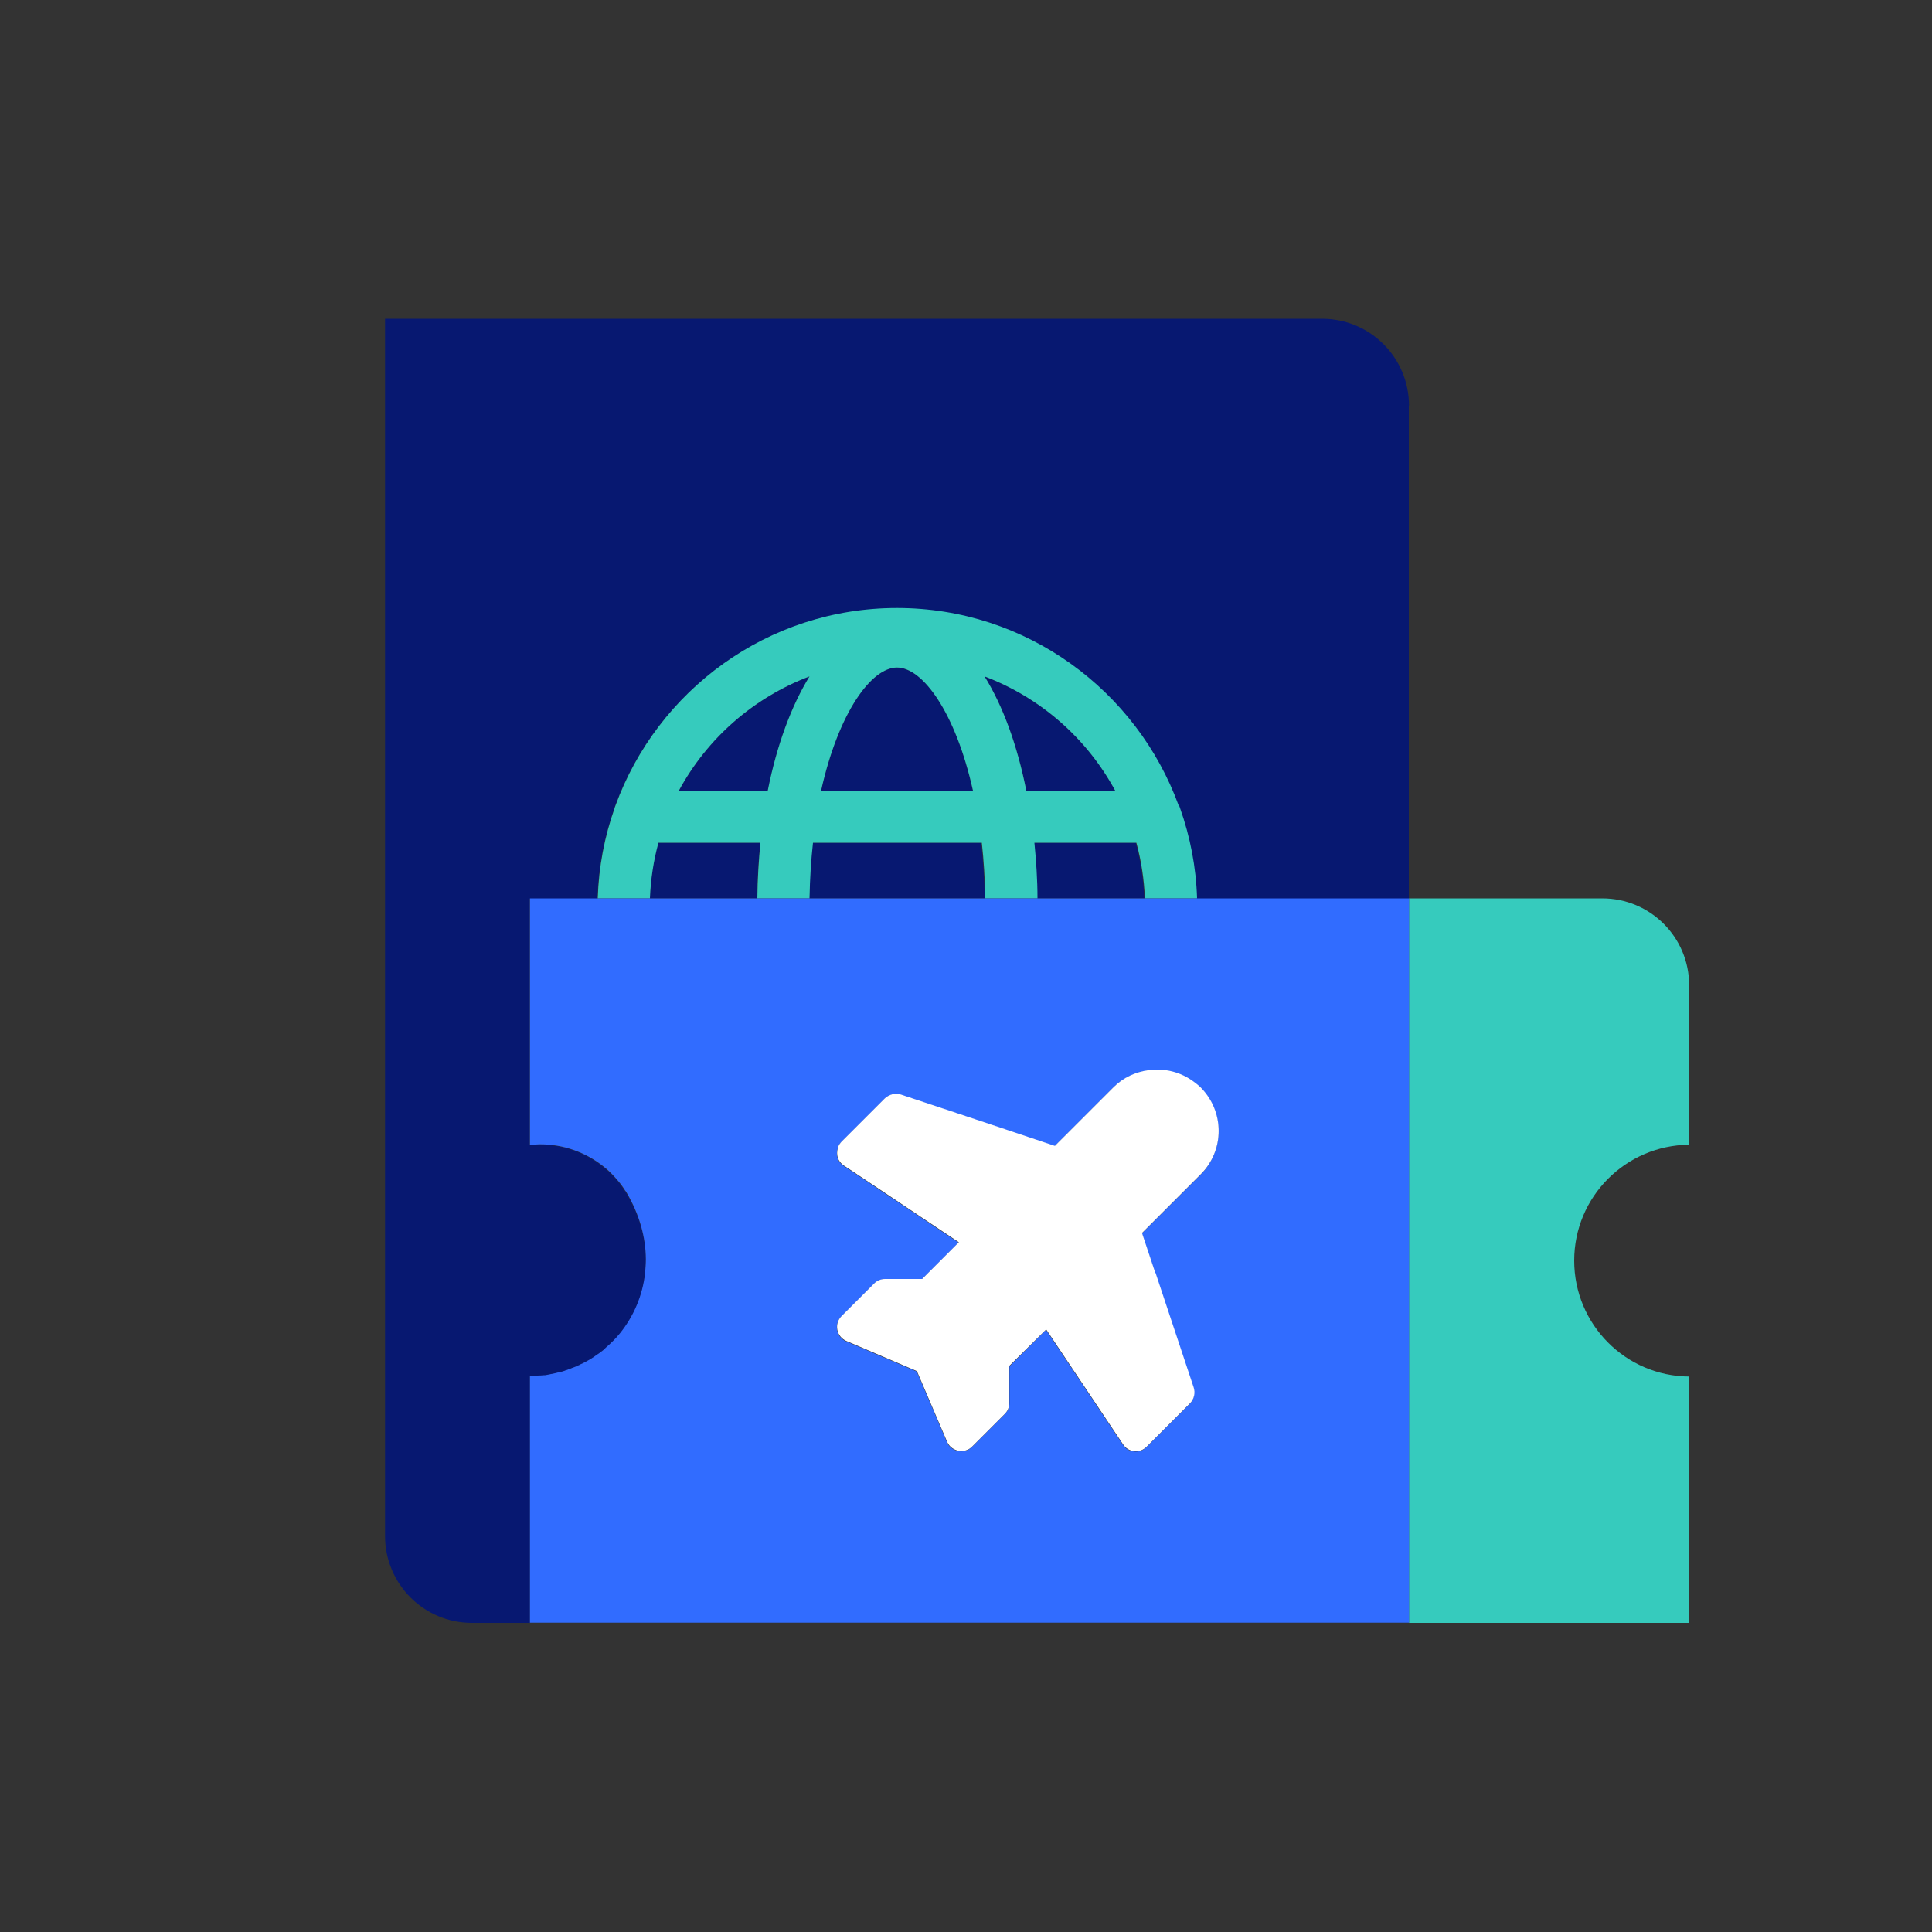 <?xml version="1.0" encoding="UTF-8"?>
<svg id="Icon_art" data-name="Icon art" xmlns="http://www.w3.org/2000/svg" viewBox="0 0 100 100">
  <rect x="0" y="0" width="100" height="100" fill="#333333" stroke="none"/>
  <defs>
    <style>
      .cls-1 {
        fill: none;
      }

      .cls-1, .cls-2, .cls-3, .cls-4, .cls-5 {
        stroke-width: 0px;
      }

      .cls-2 {
        fill: #316cff;
      }

      .cls-3 {
        fill: #071871;
      }

      .cls-4 {
        fill: #36cbbd;
      }

      .cls-5 {
        fill: #fff;
      }
    </style>
  </defs>
  <path class="cls-1" d="M29.95,70.69s.03-.02.05-.02c-.13.06-.27.12-.41.17.02,0,.04-.01.05-.02.1-.04.21-.08.31-.13Z"/>
  <path class="cls-1" d="M29.23,70.97s.05-.02.08-.03c-.14.04-.27.09-.42.12.02,0,.04,0,.05-.01.09-.02.19-.05.28-.08h.01Z"/>
  <path class="cls-1" d="M27.83,71.22c-.13,0-.25.02-.38.02h0c.13,0,.25-.02.38-.03h0Z"/>
  <path class="cls-1" d="M30.6,70.34s.02-.01.03-.02c-.13.08-.27.16-.41.23.02-.01.04-.02.06-.03.11-.06.22-.12.32-.18Z"/>
  <path class="cls-1" d="M32.31,61.54c-.15-.23-.32-.44-.5-.63-.01,0-.03-.03-.04-.04-.17-.17-.35-.34-.53-.49.41.33.78.71,1.07,1.17.04.06.08.1.11.16.7,1.17,1.01,2.36,1.03,3.47-.01-1.12-.33-2.3-1.02-3.47-.04-.05-.08-.1-.11-.16h0Z"/>
  <path class="cls-1" d="M31.2,69.92s.03-.03.05-.04c.04-.03.07-.08.11-.11-.18.16-.37.31-.58.45.02-.02.05-.03.07-.05.12-.08.24-.16.35-.25Z"/>
  <path class="cls-1" d="M28.44,71.16s.1-.02.15-.03c-.14.03-.27.06-.41.07h.05c.07,0,.15-.03.22-.04h0Z"/>
  <path class="cls-3" d="M72.93,21c0-2.49-2.01-4.5-4.5-4.5H19.93v63c0,2.49,2.01,4.5,4.5,4.5h3v-12.76h.01c.13,0,.26-.01.38-.02.12,0,.23,0,.35-.02.14-.02.28-.05.41-.07.07-.01.15-.03.22-.05.03,0,.06-.01.09-.02.14-.03.28-.08.42-.12.09-.03.18-.06.27-.1.14-.05.28-.11.41-.17.02-.01.05-.03.07-.04.05-.02.1-.05.15-.07.14-.07.28-.15.41-.23.05-.03.1-.07.15-.1.2-.14.39-.29.58-.45.26-.23.52-.47.74-.75h0c.71-.87,1.17-1.94,1.3-3.12.03-.24.04-.48.04-.72-.01-1.11-.33-2.3-1.03-3.47-.03-.06-.08-.1-.11-.16-.29-.45-.66-.84-1.07-1.17h0c-.93-.75-2.11-1.17-3.33-1.14-.12,0-.25,0-.37.02h-.1v-12.75h3.5c.05-1.63.35-3.19.87-4.66.02-.05.03-.1.05-.15,2.17-5.95,7.88-10.22,14.57-10.22s12.4,4.27,14.58,10.23c.02.04.03.09.05.14.52,1.47.82,3.03.88,4.67h11v-25.53h.01Z"/>
  <path class="cls-3" d="M32.31,61.54c-.15-.23-.32-.43-.5-.63.18.2.35.41.5.63.03.06.07.11.11.16.7,1.18,1.01,2.36,1.02,3.47-.01-1.12-.33-2.3-1.02-3.48-.04-.05-.08-.1-.11-.16h0Z"/>
  <path class="cls-3" d="M50.8,43.62h-8.74c-.1.9-.16,1.86-.18,2.88h9.09c-.02-1.02-.08-1.98-.18-2.88h.01Z"/>
  <path class="cls-3" d="M50.96,35.01c.94,1.53,1.69,3.55,2.16,5.91h4.6c-1.46-2.7-3.86-4.81-6.76-5.91Z"/>
  <path class="cls-3" d="M59.23,46.5c-.04-.99-.19-1.96-.44-2.88h-5.28c.09.93.15,1.89.16,2.88,0,0,5.56,0,5.56,0Z"/>
  <path class="cls-3" d="M46.43,34.55c-1.33,0-3.03,2.33-3.93,6.37h7.86c-.9-4.04-2.6-6.37-3.93-6.37Z"/>
  <path class="cls-3" d="M39.19,46.5c0-.99.07-1.95.16-2.88h-5.28c-.25.92-.4,1.89-.44,2.88h5.56Z"/>
  <path class="cls-3" d="M35.14,40.92h4.6c.47-2.36,1.21-4.38,2.16-5.91-2.9,1.1-5.3,3.21-6.76,5.91Z"/>
  <path class="cls-4" d="M61.01,41.7c-2.17-5.96-7.88-10.23-14.58-10.23s-12.4,4.27-14.57,10.22c-.02.05-.04.1-.05.15-.52,1.47-.82,3.03-.87,4.66h2.7c.04-1,.19-1.96.44-2.88h5.28c-.09.93-.15,1.89-.16,2.88h2.7c.02-1.02.08-1.98.18-2.88h8.74c.1.9.16,1.86.18,2.88h2.7c0-.99-.07-1.96-.16-2.88h5.28c.25.92.4,1.89.44,2.88h2.7c-.05-1.63-.36-3.2-.88-4.67-.02-.05-.03-.09-.05-.14h-.02ZM35.14,40.92c1.46-2.7,3.86-4.81,6.76-5.91-.94,1.53-1.69,3.55-2.16,5.91h-4.6ZM42.5,40.92c.9-4.04,2.6-6.37,3.93-6.37s3.03,2.33,3.93,6.37h-7.86ZM53.12,40.92c-.47-2.36-1.21-4.38-2.16-5.91,2.9,1.1,5.3,3.21,6.76,5.91h-4.6Z"/>
  <path class="cls-4" d="M87.43,59.25v-8.25c0-2.49-2.01-4.5-4.5-4.5h-10v37.5h14.5v-12.75c-3.29-.02-5.95-2.7-5.95-6s2.66-5.97,5.95-6Z"/>
  <path class="cls-2" d="M59.23,46.5h-31.8v12.75h.1c.12,0,.25-.02.37-.02,1.22-.02,2.4.4,3.33,1.14h0c.19.15.37.31.53.49.01,0,.03.03.04.04.18.2.35.4.5.63.03.06.07.11.11.16.7,1.18,1.01,2.36,1.02,3.48,0,.24-.02.48-.04.72-.13,1.18-.6,2.25-1.3,3.12h0c-.22.27-.47.52-.74.75-.04.03-.07.08-.11.11-.02.01-.03.03-.05.04-.11.09-.23.17-.35.25-.02.02-.05.03-.07.05-.05.03-.1.07-.15.1,0,0-.02.01-.03.02-.11.07-.22.12-.32.18-.02.01-.04.02-.06.03-.05.03-.1.05-.15.07-.02.01-.05.03-.07.04-.02,0-.03.02-.05.02-.1.05-.2.09-.31.13-.02,0-.04.01-.05.02-.09.03-.18.07-.27.1-.03,0-.05.02-.08.03-.09.03-.19.06-.28.08-.02,0-.04,0-.05.01-.03,0-.06.01-.09.02-.07.02-.15.03-.22.05-.05,0-.1.02-.15.03-.07.01-.15.03-.22.04h-.05c-.11.01-.23.02-.35.02-.13,0-.25.03-.38.03h-.01v12.76h45.5v-37.49h-13.7ZM61.59,72.65l-2.25,2.25c-.17.17-.4.26-.64.23-.24-.02-.45-.15-.58-.35l-3.98-5.95-1.89,1.89v1.92c0,.21-.1.41-.25.56l-1.69,1.69c-.19.19-.45.27-.71.22-.16-.03-.3-.11-.42-.22-.07-.07-.13-.16-.17-.25l-1.56-3.65-3.65-1.56c-.25-.1-.42-.32-.47-.58-.05-.26.03-.53.22-.71l1.69-1.69c.15-.15.35-.24.56-.24h1.92l.31-.3,1.59-1.59-2.71-1.81-.55-.37-2.46-1.64-.23-.15c-.31-.2-.42-.57-.31-.9.02-.06.03-.13.07-.19.03-.05.07-.1.11-.14l.99-.99,1.26-1.26c.22-.21.53-.29.82-.2l2.17.72,2.58.86.72.24,2.51.84,3.03-3.03c.51-.51,1.16-.8,1.83-.89.81-.1,1.65.09,2.33.6.12.09.24.18.35.29,1.25,1.25,1.25,3.26,0,4.51l-3.03,3.03.69,2.07,1.97,5.92c.1.29.03.61-.18.83h0Z"/>
  <path class="cls-5" d="M59.8,65.89l-.69-2.07,3.03-3.03c1.25-1.24,1.25-3.26,0-4.51-.11-.11-.23-.2-.35-.29-.68-.51-1.52-.71-2.33-.6-.67.09-1.31.37-1.83.89l-3.03,3.03-2.51-.84-.72-.24-2.58-.86-2.17-.72c-.29-.09-.6,0-.82.2l-1.26,1.26-.99.99s-.08.09-.11.14c-.04.06-.05.12-.07.19-.11.33,0,.7.31.9l.23.15,2.46,1.64.55.37,2.71,1.81-1.59,1.59-.31.31h-1.92c-.21,0-.41.08-.56.23l-1.69,1.69c-.19.19-.27.45-.22.71s.23.48.47.58l3.65,1.56,1.56,3.65c.04.09.1.18.17.25.11.11.26.19.42.22.26.05.53-.03.71-.22l1.69-1.69c.15-.15.23-.35.23-.56v-1.92l1.91-1.89,3.98,5.95c.13.2.34.33.58.35.24.03.47-.06.64-.23l2.25-2.25c.21-.22.28-.54.18-.83l-1.97-5.92h0Z"/>
</svg>